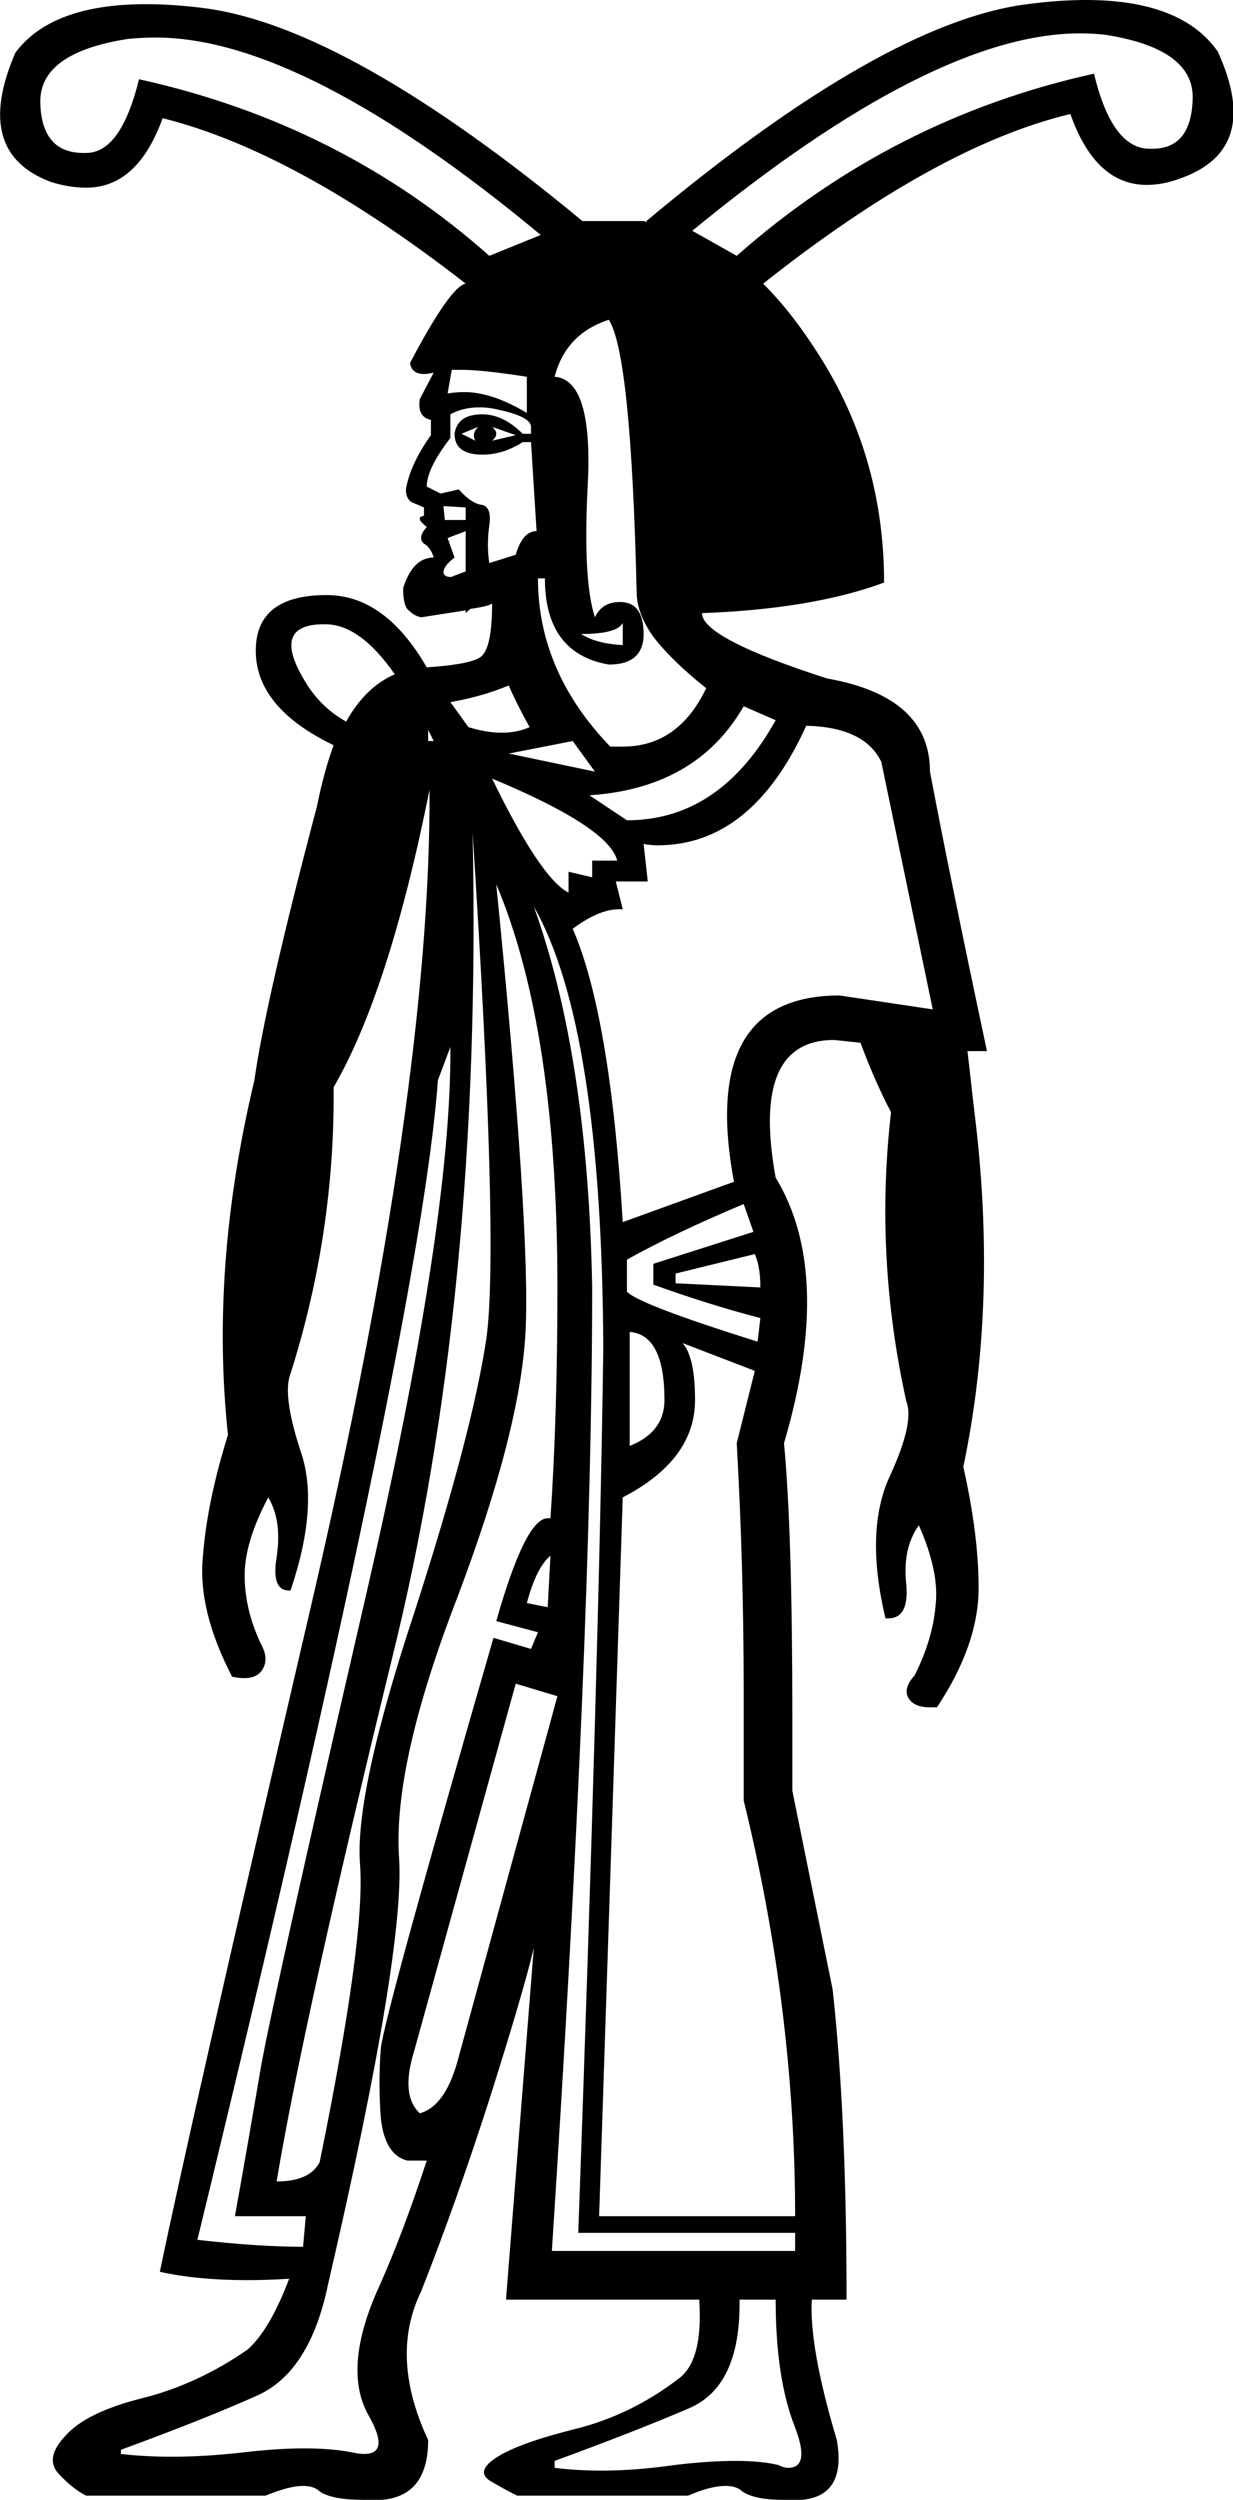 <?xml version='1.0' encoding ='UTF-8' standalone='no'?>
<svg width='8.87' height='17.98' xmlns='http://www.w3.org/2000/svg' xmlns:xlink='http://www.w3.org/1999/xlink'  version='1.1' >
<path style='fill:black; stroke:none' d=' M 4.65 1.6  L 4.65 1.6  Q 4.65 1.6 4.65 1.6  L 4.65 1.6  L 4.65 1.6  Z  M 1.12 0.27  Q 2.18 0.27 3.89 1.69  L 3.52 1.84  Q 2.45 0.89 1 0.57  Q 0.87 1.1 0.62 1.1  Q 0.61 1.1 0.6 1.1  Q 0.3 1.1 0.29 0.74  Q 0.28 0.38 0.92 0.28  Q 1.02 0.27 1.12 0.27  Z  M 7.77 0.24  Q 7.86 0.24 7.95 0.25  Q 8.59 0.35 8.58 0.71  Q 8.57 1.07 8.29 1.07  Q 8.28 1.07 8.27 1.07  Q 8 1.07 7.87 0.53  Q 6.42 0.85 5.3 1.84  L 4.98 1.66  Q 6.71 0.24 7.77 0.24  Z  M 3.32 2.66  Q 3.47 2.66 3.79 2.71  L 3.79 2.97  Q 3.54 2.82 3.34 2.82  Q 3.28 2.82 3.22 2.83  L 3.25 2.66  Q 3.28 2.66 3.32 2.66  Z  M 3.44 3.07  L 3.44 3.07  Q 3.39 3.12 3.42 3.17  L 3.32 3.12  L 3.44 3.07  Z  M 3.54 3.07  L 3.71 3.13  L 3.54 3.17  Q 3.6 3.12 3.54 3.07  Z  M 3.19 3.64  L 3.35 3.65  L 3.35 3.74  L 3.2 3.74  L 3.19 3.64  Z  M 3.45 2.93  Q 3.52 2.93 3.6 2.95  Q 3.82 3 3.82 3.07  L 3.82 3.12  L 3.76 3.12  Q 3.62 2.98 3.47 2.98  Q 3.29 2.98 3.27 3.12  Q 3.27 3.27 3.47 3.27  Q 3.62 3.27 3.76 3.18  L 3.82 3.18  L 3.86 3.82  Q 3.76 3.82 3.71 3.99  L 3.52 4.05  L 3.52 4.05  Q 3.5 3.92 3.52 3.78  Q 3.54 3.64 3.46 3.63  Q 3.39 3.62 3.3 3.52  L 3.17 3.55  L 3.07 3.5  Q 3.07 3.37 3.24 3.15  L 3.24 2.98  Q 3.33 2.93 3.45 2.93  Z  M 3.35 3.82  L 3.35 4.11  L 3.35 4.11  L 3.27 4.14  Q 3.25 4.15 3.24 4.15  Q 3.2 4.15 3.19 4.12  Q 3.19 4.07 3.27 4.01  L 3.22 3.87  L 3.35 3.82  Z  M 4.48 4.48  L 4.48 4.64  Q 4.29 4.63 4.18 4.56  Q 4.44 4.56 4.48 4.48  Z  M 2.34 4.49  Q 2.59 4.49 2.84 4.85  L 2.84 4.85  Q 2.63 4.94 2.49 5.19  L 2.49 5.19  Q 2.31 5.09 2.2 4.91  Q 1.94 4.49 2.33 4.49  Q 2.33 4.49 2.34 4.49  Z  M 3.66 4.93  Q 3.71 5.05 3.81 5.23  Q 3.72 5.27 3.61 5.27  Q 3.5 5.27 3.37 5.23  L 3.24 5.05  L 3.24 5.05  Q 3.47 5.01 3.66 4.93  Z  M 3.08 5.25  Q 3.1 5.29 3.12 5.33  Q 3.1 5.33 3.08 5.33  L 3.08 5.33  L 3.08 5.25  Z  M 4.38 2.3  Q 4.54 2.55 4.58 4.26  Q 4.58 4.41 4.7 4.58  Q 4.83 4.75 5.08 4.95  Q 4.88 5.37 4.48 5.37  Q 4.44 5.37 4.39 5.37  Q 3.87 4.83 3.87 4.16  L 3.92 4.16  Q 3.92 4.7 4.38 4.78  Q 4.63 4.78 4.63 4.56  Q 4.63 4.33 4.46 4.33  Q 4.33 4.33 4.28 4.44  Q 4.19 4.17 4.23 3.45  Q 4.26 2.73 3.99 2.71  Q 4.07 2.4 4.38 2.3  Z  M 4.12 5.33  L 4.28 5.55  L 3.66 5.42  L 4.12 5.33  Z  M 5.35 5.08  L 5.58 5.18  Q 5.18 5.9 4.51 5.9  L 4.24 5.72  Q 5.01 5.67 5.35 5.08  Z  M 3.54 5.6  Q 4.38 5.95 4.44 6.19  L 4.26 6.19  L 4.26 6.31  L 4.09 6.27  L 4.09 6.42  Q 3.89 6.32 3.54 5.6  Z  M 5.8 5.22  Q 6.22 5.23 6.34 5.48  L 6.71 7.26  L 6.04 7.16  Q 5.03 7.16 5.28 8.5  L 4.48 8.79  Q 4.39 7.3 4.12 6.68  Q 4.31 6.54 4.45 6.54  Q 4.46 6.54 4.48 6.54  L 4.43 6.34  L 4.66 6.34  L 4.63 6.07  L 4.63 6.07  Q 4.68 6.08 4.73 6.08  Q 5.41 6.08 5.8 5.22  Z  M 5.43 9.02  Q 5.47 9.11 5.47 9.26  L 4.86 9.23  L 4.86 9.16  L 5.43 9.02  Z  M 5.35 8.66  L 5.42 8.86  L 4.7 9.09  L 4.7 9.24  Q 5.12 9.39 5.47 9.48  L 5.45 9.65  Q 4.59 9.38 4.51 9.29  L 4.51 9.06  Q 4.85 8.87 5.35 8.66  Z  M 4.53 9.58  Q 4.78 9.6 4.78 10.07  Q 4.78 10.3 4.53 10.4  L 4.53 9.58  Z  M 3.96 11.19  L 3.94 11.56  L 3.79 11.53  Q 3.86 11.27 3.96 11.19  Z  M 3.71 12.11  L 4.01 12.2  L 3.29 14.83  Q 3.2 15.15 3.02 15.2  Q 2.88 15.07 2.98 14.75  L 3.71 12.11  Z  M 3.4 5.99  Q 3.59 8.94 3.5 9.62  Q 3.4 10.3 2.98 11.6  Q 2.55 12.9 2.59 13.41  Q 2.63 13.93 2.3 15.55  Q 2.23 15.69 1.99 15.69  Q 2.18 14.55 2.82 11.93  Q 3.47 9.31 3.4 6  L 3.4 5.99  Z  M 4.91 9.66  L 5.43 9.86  L 5.3 10.38  Q 5.35 11.27 5.35 12.16  L 5.35 12.95  Q 5.72 14.46 5.72 15.94  L 4.31 15.94  L 4.48 10.77  Q 5 10.5 5 10.07  Q 5 9.76 4.91 9.66  Z  M 3.24 7.53  Q 3.25 8.81 2.62 11.53  Q 1.99 14.26 1.88 14.85  Q 1.78 15.44 1.69 15.94  L 2.2 15.94  L 2.18 16.16  Q 1.86 16.16 1.42 16.11  Q 3.03 9.48 3.15 7.77  L 3.24 7.53  Z  M 3.84 6.52  L 3.84 6.52  Q 4.33 7.38 4.34 9.7  Q 4.31 11.89 4.16 16.06  L 5.72 16.06  L 5.72 16.19  L 3.97 16.19  Q 4.26 11.73 4.26 9.26  Q 4.23 7.6 3.84 6.52  Z  M 3.57 6.36  Q 4.01 7.4 4.01 9.26  Q 4.01 10.18 3.96 10.92  Q 3.95 10.92 3.94 10.92  Q 3.78 10.92 3.57 11.66  L 3.87 11.74  L 3.82 11.86  L 3.55 11.78  Q 2.77 14.48 2.74 14.73  Q 2.72 14.98 2.74 15.24  Q 2.77 15.5 2.93 15.54  L 3.07 15.54  Q 2.9 16.06 2.73 16.44  Q 2.46 17.03 2.65 17.37  Q 2.81 17.65 2.62 17.65  Q 2.58 17.65 2.54 17.64  Q 2.39 17.61 2.19 17.61  Q 1.99 17.61 1.74 17.64  Q 1.47 17.67 1.24 17.67  Q 1.04 17.67 0.87 17.65  L 0.87 17.62  Q 1.47 17.4 1.85 17.23  Q 2.23 17.06 2.36 16.43  Q 2.92 14.01 2.87 13.35  Q 2.83 12.68 3.29 11.49  Q 3.74 10.3 3.78 9.59  Q 3.82 8.87 3.57 6.36  Z  M 5.58 16.54  Q 5.58 17.11 5.72 17.46  Q 5.83 17.75 5.67 17.75  Q 5.64 17.75 5.6 17.73  Q 5.48 17.7 5.29 17.7  Q 5.1 17.7 4.85 17.73  Q 4.57 17.77 4.33 17.77  Q 4.15 17.77 3.99 17.75  L 3.99 17.7  Q 4.59 17.48 4.96 17.32  Q 5.33 17.16 5.32 16.54  Z  M 7.81 0  Q 7.62 0 7.39 0.03  Q 6.36 0.16 4.65 1.59  L 4.65 1.6  L 4.65 1.6  Q 4.64 1.59 4.63 1.59  L 4.19 1.59  Q 2.51 0.2 1.48 0.06  Q 1.25 0.03 1.05 0.03  Q 0.37 0.03 0.11 0.38  Q -0.2 1.1 0.37 1.31  Q 0.5 1.35 0.62 1.35  Q 0.99 1.35 1.17 0.85  Q 2.13 1.09 3.35 2.04  Q 3.24 2.06 2.95 2.61  Q 2.96 2.69 3.05 2.69  Q 3.08 2.69 3.12 2.68  L 3.12 2.68  L 3.02 2.87  Q 3 3 3.1 3.02  L 3.1 3.13  Q 2.95 3.34 2.92 3.52  Q 2.92 3.6 2.98 3.62  Q 3.03 3.64 3.05 3.65  L 3.05 3.71  Q 2.98 3.72 3.07 3.79  Q 3 3.87 3.05 3.91  Q 3.1 3.94 3.12 4.01  Q 2.97 4.01 2.9 4.23  Q 2.9 4.36 2.94 4.39  Q 2.98 4.43 3.03 4.44  Q 3.22 4.41 3.35 4.39  L 3.35 4.39  L 3.35 4.41  Q 3.36 4.4 3.37 4.39  L 3.37 4.39  Q 3.38 4.39 3.38 4.38  Q 3.52 4.36 3.54 4.34  L 3.54 4.34  Q 3.54 4.68 3.45 4.73  Q 3.37 4.78 3.07 4.8  Q 2.77 4.28 2.35 4.28  Q 1.84 4.28 1.84 4.68  Q 1.84 5.09 2.4 5.36  L 2.4 5.36  Q 2.33 5.55 2.28 5.8  Q 1.91 7.2 1.83 7.77  Q 1.51 9.11 1.64 10.32  Q 1.49 10.8 1.46 11.19  Q 1.42 11.58 1.67 12.06  Q 1.72 12.07 1.76 12.07  Q 1.84 12.07 1.88 12.02  Q 1.94 11.94 1.88 11.83  Q 1.76 11.58 1.76 11.33  Q 1.76 11.09 1.93 10.77  Q 2.03 10.94 1.99 11.2  Q 1.95 11.44 2.08 11.44  Q 2.09 11.44 2.09 11.44  Q 2.3 10.82 2.16 10.43  Q 2.03 10.03 2.09 9.88  Q 2.41 8.87 2.4 7.82  Q 2.8 7.13 3.09 5.68  L 3.09 5.68  Q 3.1 7.84 2.24 11.54  Q 1.36 15.32 1.15 16.34  Q 1.42 16.4 1.78 16.4  Q 1.92 16.4 2.08 16.39  L 2.08 16.39  Q 1.94 16.76 1.78 16.9  Q 1.42 17.15 1.02 17.25  Q 0.62 17.35 0.47 17.52  Q 0.32 17.68 0.42 17.79  Q 0.52 17.9 0.62 17.95  L 1.91 17.95  Q 2.08 17.88 2.18 17.88  Q 2.26 17.88 2.3 17.92  Q 2.39 17.98 2.61 17.98  Q 2.67 17.98 2.75 17.98  Q 3.08 17.95 3.08 17.55  Q 2.8 16.95 3.03 16.48  Q 3.29 15.82 3.53 15.07  Q 3.77 14.31 3.84 14.01  L 3.84 14.01  L 3.64 16.54  L 5.03 16.54  Q 5.06 16.98 4.88 17.11  Q 4.54 17.37 4.14 17.47  Q 3.74 17.57 3.58 17.67  Q 3.42 17.77 3.52 17.84  Q 3.62 17.9 3.72 17.95  L 4.95 17.95  Q 5.11 17.88 5.22 17.88  Q 5.3 17.88 5.34 17.92  Q 5.43 17.98 5.63 17.98  Q 5.7 17.98 5.77 17.98  Q 6.09 17.95 6.02 17.55  Q 5.82 16.88 5.84 16.54  L 6.09 16.54  Q 6.09 15.22 5.99 14.31  L 5.7 12.88  L 5.7 12.35  Q 5.7 11.01 5.64 10.38  Q 6 9.16 5.58 8.47  Q 5.4 7.48 6 7.48  L 6.19 7.5  Q 6.29 7.77 6.41 8  Q 6.29 9.04 6.52 10.08  Q 6.58 10.23 6.4 10.62  Q 6.22 11.01 6.37 11.64  Q 6.38 11.64 6.39 11.64  Q 6.54 11.64 6.52 11.4  Q 6.49 11.14 6.61 10.97  Q 6.76 11.31 6.73 11.55  Q 6.71 11.79 6.58 12.05  Q 6.49 12.15 6.54 12.22  Q 6.58 12.28 6.69 12.28  Q 6.72 12.28 6.74 12.28  Q 7.04 11.83 7.04 11.42  Q 7.04 11.04 6.93 10.55  Q 7.18 9.36 7.01 8  L 6.96 7.56  L 7.1 7.56  Q 6.83 6.29 6.69 5.55  Q 6.69 5.01 5.95 4.88  Q 5.05 4.59 5.05 4.41  Q 5.85 4.38 6.36 4.19  Q 6.36 3.25 5.85 2.49  Q 5.68 2.23 5.49 2.04  L 5.49 2.04  Q 6.74 1.05 7.7 0.82  Q 7.88 1.33 8.25 1.33  Q 8.37 1.33 8.5 1.28  Q 9.08 1.07 8.76 0.37  Q 8.5 0 7.81 0  Z '/></svg>
